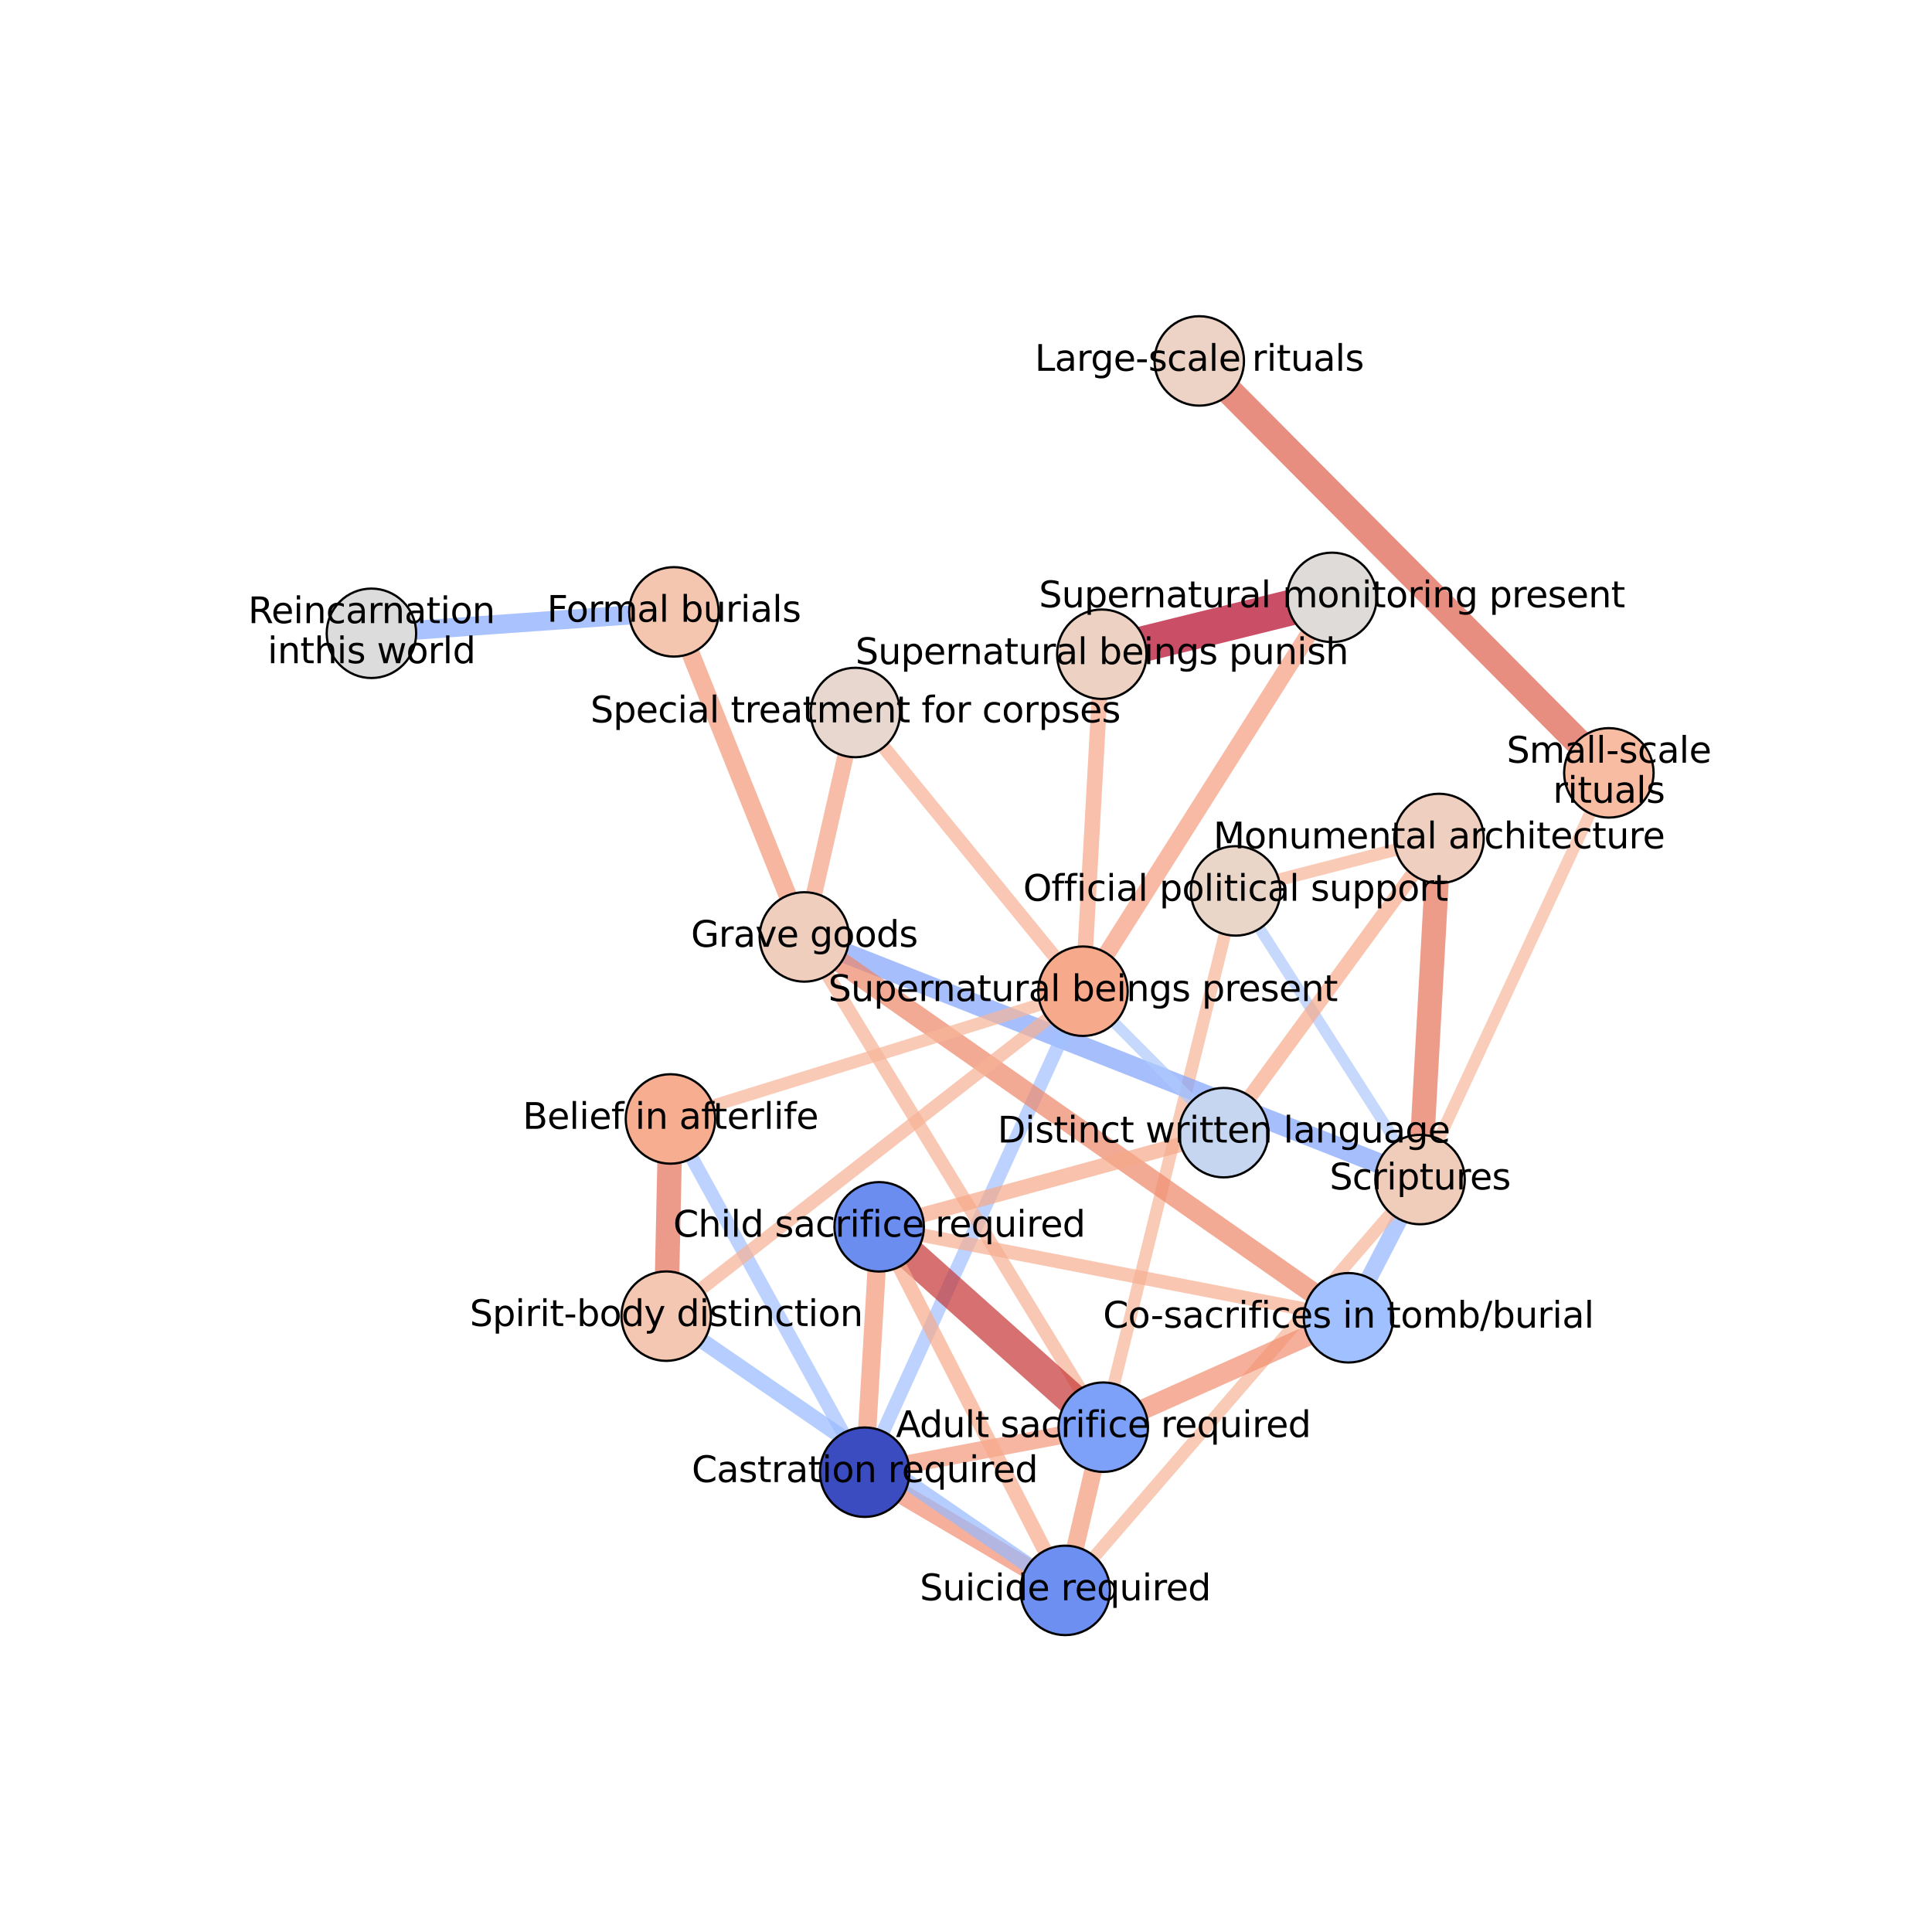 <?xml version="1.0" encoding="utf-8" standalone="no"?>
<!DOCTYPE svg PUBLIC "-//W3C//DTD SVG 1.1//EN"
  "http://www.w3.org/Graphics/SVG/1.1/DTD/svg11.dtd">
<svg xmlns:xlink="http://www.w3.org/1999/xlink" width="432pt" height="432pt" viewBox="0 0 432 432" xmlns="http://www.w3.org/2000/svg" version="1.1">
 <defs>
  <style type="text/css">*{stroke-linejoin: round; stroke-linecap: butt}</style>
 </defs>
 <g id="figure_1">
  <g id="patch_1">
   <path d="M 0 432 
L 432 432 
L 432 0 
L 0 0 
z
" style="fill: #ffffff"/>
  </g>
  <g id="axes_1">
   <g id="LineCollection_1">
    <path d="M 276.279 199.208 
L 317.529 263.752 
" clip-path="url(#p26f433096d)" style="fill: none; stroke: #aec9fc; stroke-opacity: 0.7; stroke-width: 2.488"/>
    <path d="M 276.279 199.208 
L 321.767 187.487 
" clip-path="url(#p26f433096d)" style="fill: none; stroke: #f7b599; stroke-opacity: 0.7; stroke-width: 2.801"/>
    <path d="M 276.279 199.208 
L 191.267 159.318 
" clip-path="url(#p26f433096d)" style="fill: none"/>
    <path d="M 276.279 199.208 
L 297.829 133.573 
" clip-path="url(#p26f433096d)" style="fill: none"/>
    <path d="M 276.279 199.208 
L 246.37 146.289 
" clip-path="url(#p26f433096d)" style="fill: none"/>
    <path d="M 276.279 199.208 
L 193.349 329.188 
" clip-path="url(#p26f433096d)" style="fill: none"/>
    <path d="M 276.279 199.208 
L 246.694 319.121 
" clip-path="url(#p26f433096d)" style="fill: none; stroke: #f7b599; stroke-opacity: 0.7; stroke-width: 2.778"/>
    <path d="M 276.279 199.208 
L 268.158 80.705 
" clip-path="url(#p26f433096d)" style="fill: none"/>
    <path d="M 317.529 263.752 
L 321.767 187.487 
" clip-path="url(#p26f433096d)" style="fill: none; stroke: #e67259; stroke-opacity: 0.7; stroke-width: 5.419"/>
    <path d="M 317.529 263.752 
L 301.527 294.657 
" clip-path="url(#p26f433096d)" style="fill: none; stroke: #92b4fe; stroke-opacity: 0.7; stroke-width: 3.773"/>
    <path d="M 317.529 263.752 
L 179.852 209.501 
" clip-path="url(#p26f433096d)" style="fill: none; stroke: #81a4fb; stroke-opacity: 0.7; stroke-width: 4.55"/>
    <path d="M 317.529 263.752 
L 297.829 133.573 
" clip-path="url(#p26f433096d)" style="fill: none"/>
    <path d="M 317.529 263.752 
L 246.694 319.121 
" clip-path="url(#p26f433096d)" style="fill: none"/>
    <path d="M 317.529 263.752 
L 196.582 274.32 
" clip-path="url(#p26f433096d)" style="fill: none"/>
    <path d="M 317.529 263.752 
L 238.188 355.615 
" clip-path="url(#p26f433096d)" style="fill: none; stroke: #f7b599; stroke-opacity: 0.7; stroke-width: 2.796"/>
    <path d="M 317.529 263.752 
L 359.747 172.812 
" clip-path="url(#p26f433096d)" style="fill: none; stroke: #f7b89c; stroke-opacity: 0.7; stroke-width: 2.652"/>
    <path d="M 321.767 187.487 
L 191.267 159.318 
" clip-path="url(#p26f433096d)" style="fill: none"/>
    <path d="M 321.767 187.487 
L 301.527 294.657 
" clip-path="url(#p26f433096d)" style="fill: none"/>
    <path d="M 321.767 187.487 
L 297.829 133.573 
" clip-path="url(#p26f433096d)" style="fill: none"/>
    <path d="M 321.767 187.487 
L 273.627 253.262 
" clip-path="url(#p26f433096d)" style="fill: none; stroke: #f7aa8c; stroke-opacity: 0.7; stroke-width: 3.257"/>
    <path d="M 191.267 159.318 
L 148.963 294.293 
" clip-path="url(#p26f433096d)" style="fill: none"/>
    <path d="M 191.267 159.318 
L 83.053 141.608 
" clip-path="url(#p26f433096d)" style="fill: none"/>
    <path d="M 191.267 159.318 
L 179.852 209.501 
" clip-path="url(#p26f433096d)" style="fill: none; stroke: #f6a283; stroke-opacity: 0.7; stroke-width: 3.634"/>
    <path d="M 191.267 159.318 
L 242.156 221.637 
" clip-path="url(#p26f433096d)" style="fill: none; stroke: #f7b093; stroke-opacity: 0.7; stroke-width: 3.037"/>
    <path d="M 191.267 159.318 
L 297.829 133.573 
" clip-path="url(#p26f433096d)" style="fill: none"/>
    <path d="M 191.267 159.318 
L 246.37 146.289 
" clip-path="url(#p26f433096d)" style="fill: none"/>
    <path d="M 297.829 133.573 
L 242.156 221.637 
" clip-path="url(#p26f433096d)" style="fill: none; stroke: #f59d7e; stroke-opacity: 0.7; stroke-width: 3.842"/>
    <path d="M 297.829 133.573 
L 246.37 146.289 
" clip-path="url(#p26f433096d)" style="fill: none; stroke: #b40426; stroke-opacity: 0.7; stroke-width: 7.986"/>
    <path d="M 297.829 133.573 
L 268.158 80.705 
" clip-path="url(#p26f433096d)" style="fill: none"/>
    <path d="M 246.37 146.289 
L 149.918 250.201 
" clip-path="url(#p26f433096d)" style="fill: none"/>
    <path d="M 246.37 146.289 
L 242.156 221.637 
" clip-path="url(#p26f433096d)" style="fill: none; stroke: #f7a688; stroke-opacity: 0.7; stroke-width: 3.476"/>
    <path d="M 246.37 146.289 
L 359.747 172.812 
" clip-path="url(#p26f433096d)" style="fill: none"/>
    <path d="M 246.37 146.289 
L 268.158 80.705 
" clip-path="url(#p26f433096d)" style="fill: none"/>
    <path d="M 246.37 146.289 
L 273.627 253.262 
" clip-path="url(#p26f433096d)" style="fill: none"/>
    <path d="M 193.349 329.188 
L 148.963 294.293 
" clip-path="url(#p26f433096d)" style="fill: none"/>
    <path d="M 193.349 329.188 
L 149.918 250.201 
" clip-path="url(#p26f433096d)" style="fill: none; stroke: #a1c0ff; stroke-opacity: 0.7; stroke-width: 3.077"/>
    <path d="M 193.349 329.188 
L 301.527 294.657 
" clip-path="url(#p26f433096d)" style="fill: none"/>
    <path d="M 193.349 329.188 
L 242.156 221.637 
" clip-path="url(#p26f433096d)" style="fill: none; stroke: #a1c0ff; stroke-opacity: 0.7; stroke-width: 3.07"/>
    <path d="M 193.349 329.188 
L 246.694 319.121 
" clip-path="url(#p26f433096d)" style="fill: none; stroke: #f4987a; stroke-opacity: 0.7; stroke-width: 4.012"/>
    <path d="M 193.349 329.188 
L 196.582 274.32 
" clip-path="url(#p26f433096d)" style="fill: none; stroke: #f39778; stroke-opacity: 0.7; stroke-width: 4.085"/>
    <path d="M 193.349 329.188 
L 238.188 355.615 
" clip-path="url(#p26f433096d)" style="fill: none; stroke: #f18d6f; stroke-opacity: 0.7; stroke-width: 4.449"/>
    <path d="M 193.349 329.188 
L 273.627 253.262 
" clip-path="url(#p26f433096d)" style="fill: none"/>
    <path d="M 246.694 319.121 
L 149.918 250.201 
" clip-path="url(#p26f433096d)" style="fill: none"/>
    <path d="M 246.694 319.121 
L 301.527 294.657 
" clip-path="url(#p26f433096d)" style="fill: none; stroke: #f18d6f; stroke-opacity: 0.7; stroke-width: 4.479"/>
    <path d="M 246.694 319.121 
L 179.852 209.501 
" clip-path="url(#p26f433096d)" style="fill: none; stroke: #f7b194; stroke-opacity: 0.7; stroke-width: 2.983"/>
    <path d="M 246.694 319.121 
L 242.156 221.637 
" clip-path="url(#p26f433096d)" style="fill: none"/>
    <path d="M 246.694 319.121 
L 196.582 274.32 
" clip-path="url(#p26f433096d)" style="fill: none; stroke: #c73635; stroke-opacity: 0.7; stroke-width: 7.161"/>
    <path d="M 246.694 319.121 
L 238.188 355.615 
" clip-path="url(#p26f433096d)" style="fill: none; stroke: #f49a7b; stroke-opacity: 0.7; stroke-width: 3.941"/>
    <path d="M 268.158 80.705 
L 150.69 136.813 
" clip-path="url(#p26f433096d)" style="fill: none"/>
    <path d="M 268.158 80.705 
L 359.747 172.812 
" clip-path="url(#p26f433096d)" style="fill: none; stroke: #dd5f4b; stroke-opacity: 0.7; stroke-width: 6.03"/>
    <path d="M 301.527 294.657 
L 179.852 209.501 
" clip-path="url(#p26f433096d)" style="fill: none; stroke: #ee8669; stroke-opacity: 0.7; stroke-width: 4.689"/>
    <path d="M 301.527 294.657 
L 242.156 221.637 
" clip-path="url(#p26f433096d)" style="fill: none"/>
    <path d="M 301.527 294.657 
L 196.582 274.32 
" clip-path="url(#p26f433096d)" style="fill: none; stroke: #f7af91; stroke-opacity: 0.7; stroke-width: 3.058"/>
    <path d="M 301.527 294.657 
L 238.188 355.615 
" clip-path="url(#p26f433096d)" style="fill: none"/>
    <path d="M 301.527 294.657 
L 359.747 172.812 
" clip-path="url(#p26f433096d)" style="fill: none"/>
    <path d="M 179.852 209.501 
L 148.963 294.293 
" clip-path="url(#p26f433096d)" style="fill: none"/>
    <path d="M 179.852 209.501 
L 83.053 141.608 
" clip-path="url(#p26f433096d)" style="fill: none"/>
    <path d="M 179.852 209.501 
L 150.69 136.813 
" clip-path="url(#p26f433096d)" style="fill: none; stroke: #f39778; stroke-opacity: 0.7; stroke-width: 4.061"/>
    <path d="M 179.852 209.501 
L 242.156 221.637 
" clip-path="url(#p26f433096d)" style="fill: none"/>
    <path d="M 196.582 274.32 
L 148.963 294.293 
" clip-path="url(#p26f433096d)" style="fill: none"/>
    <path d="M 196.582 274.32 
L 149.918 250.201 
" clip-path="url(#p26f433096d)" style="fill: none"/>
    <path d="M 196.582 274.32 
L 150.69 136.813 
" clip-path="url(#p26f433096d)" style="fill: none"/>
    <path d="M 196.582 274.32 
L 242.156 221.637 
" clip-path="url(#p26f433096d)" style="fill: none"/>
    <path d="M 196.582 274.32 
L 238.188 355.615 
" clip-path="url(#p26f433096d)" style="fill: none; stroke: #f7aa8c; stroke-opacity: 0.7; stroke-width: 3.296"/>
    <path d="M 196.582 274.32 
L 273.627 253.262 
" clip-path="url(#p26f433096d)" style="fill: none; stroke: #f7a889; stroke-opacity: 0.7; stroke-width: 3.379"/>
    <path d="M 238.188 355.615 
L 148.963 294.293 
" clip-path="url(#p26f433096d)" style="fill: none; stroke: #98b9ff; stroke-opacity: 0.7; stroke-width: 3.482"/>
    <path d="M 238.188 355.615 
L 149.918 250.201 
" clip-path="url(#p26f433096d)" style="fill: none"/>
    <path d="M 238.188 355.615 
L 242.156 221.637 
" clip-path="url(#p26f433096d)" style="fill: none"/>
    <path d="M 359.747 172.812 
L 273.627 253.262 
" clip-path="url(#p26f433096d)" style="fill: none"/>
    <path d="M 273.627 253.262 
L 148.963 294.293 
" clip-path="url(#p26f433096d)" style="fill: none"/>
    <path d="M 273.627 253.262 
L 242.156 221.637 
" clip-path="url(#p26f433096d)" style="fill: none; stroke: #aec9fc; stroke-opacity: 0.7; stroke-width: 2.454"/>
    <path d="M 148.963 294.293 
L 149.918 250.201 
" clip-path="url(#p26f433096d)" style="fill: none; stroke: #e57058; stroke-opacity: 0.7; stroke-width: 5.46"/>
    <path d="M 148.963 294.293 
L 242.156 221.637 
" clip-path="url(#p26f433096d)" style="fill: none; stroke: #f7b194; stroke-opacity: 0.7; stroke-width: 2.94"/>
    <path d="M 149.918 250.201 
L 150.69 136.813 
" clip-path="url(#p26f433096d)" style="fill: none"/>
    <path d="M 149.918 250.201 
L 242.156 221.637 
" clip-path="url(#p26f433096d)" style="fill: none; stroke: #f7b599; stroke-opacity: 0.7; stroke-width: 2.788"/>
    <path d="M 150.69 136.813 
L 83.053 141.608 
" clip-path="url(#p26f433096d)" style="fill: none; stroke: #86a9fc; stroke-opacity: 0.7; stroke-width: 4.257"/>
   </g>
   <g id="PathCollection_1">
    <defs>
     <path id="C0_0_23bbb9d9e5" d="M 0 10 
C 2.652 10 5.196 8.946 7.071 7.071 
C 8.946 5.196 10 2.652 10 -0 
C 10 -2.652 8.946 -5.196 7.071 -7.071 
C 5.196 -8.946 2.652 -10 0 -10 
C -2.652 -10 -5.196 -8.946 -7.071 -7.071 
C -8.946 -5.196 -10 -2.652 -10 0 
C -10 2.652 -8.946 5.196 -7.071 7.071 
C -5.196 8.946 -2.652 10 0 10 
z
"/>
    </defs>
    <g clip-path="url(#p26f433096d)">
     <use xlink:href="#C0_0_23bbb9d9e5" x="276.279" y="199.208" style="fill: #ead5c9; stroke: #000000; stroke-width: 0.5"/>
    </g>
    <g clip-path="url(#p26f433096d)">
     <use xlink:href="#C0_0_23bbb9d9e5" x="317.529" y="263.752" style="fill: #f0cdbb; stroke: #000000; stroke-width: 0.5"/>
    </g>
    <g clip-path="url(#p26f433096d)">
     <use xlink:href="#C0_0_23bbb9d9e5" x="321.767" y="187.487" style="fill: #efcfbf; stroke: #000000; stroke-width: 0.5"/>
    </g>
    <g clip-path="url(#p26f433096d)">
     <use xlink:href="#C0_0_23bbb9d9e5" x="191.267" y="159.318" style="fill: #e7d7ce; stroke: #000000; stroke-width: 0.5"/>
    </g>
    <g clip-path="url(#p26f433096d)">
     <use xlink:href="#C0_0_23bbb9d9e5" x="297.829" y="133.573" style="fill: #dfdbd9; stroke: #000000; stroke-width: 0.5"/>
    </g>
    <g clip-path="url(#p26f433096d)">
     <use xlink:href="#C0_0_23bbb9d9e5" x="246.37" y="146.289" style="fill: #edd1c2; stroke: #000000; stroke-width: 0.5"/>
    </g>
    <g clip-path="url(#p26f433096d)">
     <use xlink:href="#C0_0_23bbb9d9e5" x="193.349" y="329.188" style="fill: #3b4cc0; stroke: #000000; stroke-width: 0.5"/>
    </g>
    <g clip-path="url(#p26f433096d)">
     <use xlink:href="#C0_0_23bbb9d9e5" x="246.694" y="319.121" style="fill: #7da0f9; stroke: #000000; stroke-width: 0.5"/>
    </g>
    <g clip-path="url(#p26f433096d)">
     <use xlink:href="#C0_0_23bbb9d9e5" x="268.158" y="80.705" style="fill: #ecd3c5; stroke: #000000; stroke-width: 0.5"/>
    </g>
    <g clip-path="url(#p26f433096d)">
     <use xlink:href="#C0_0_23bbb9d9e5" x="301.527" y="294.657" style="fill: #a1c0ff; stroke: #000000; stroke-width: 0.5"/>
    </g>
    <g clip-path="url(#p26f433096d)">
     <use xlink:href="#C0_0_23bbb9d9e5" x="179.852" y="209.501" style="fill: #efcebd; stroke: #000000; stroke-width: 0.5"/>
    </g>
    <g clip-path="url(#p26f433096d)">
     <use xlink:href="#C0_0_23bbb9d9e5" x="196.582" y="274.32" style="fill: #6b8df0; stroke: #000000; stroke-width: 0.5"/>
    </g>
    <g clip-path="url(#p26f433096d)">
     <use xlink:href="#C0_0_23bbb9d9e5" x="238.188" y="355.615" style="fill: #6c8ff1; stroke: #000000; stroke-width: 0.5"/>
    </g>
    <g clip-path="url(#p26f433096d)">
     <use xlink:href="#C0_0_23bbb9d9e5" x="359.747" y="172.812" style="fill: #f7bca1; stroke: #000000; stroke-width: 0.5"/>
    </g>
    <g clip-path="url(#p26f433096d)">
     <use xlink:href="#C0_0_23bbb9d9e5" x="273.627" y="253.262" style="fill: #c6d6f1; stroke: #000000; stroke-width: 0.5"/>
    </g>
    <g clip-path="url(#p26f433096d)">
     <use xlink:href="#C0_0_23bbb9d9e5" x="148.963" y="294.293" style="fill: #f3c7b1; stroke: #000000; stroke-width: 0.5"/>
    </g>
    <g clip-path="url(#p26f433096d)">
     <use xlink:href="#C0_0_23bbb9d9e5" x="149.918" y="250.201" style="fill: #f7ad90; stroke: #000000; stroke-width: 0.5"/>
    </g>
    <g clip-path="url(#p26f433096d)">
     <use xlink:href="#C0_0_23bbb9d9e5" x="242.156" y="221.637" style="fill: #f7a98b; stroke: #000000; stroke-width: 0.5"/>
    </g>
    <g clip-path="url(#p26f433096d)">
     <use xlink:href="#C0_0_23bbb9d9e5" x="150.69" y="136.813" style="fill: #f4c6af; stroke: #000000; stroke-width: 0.5"/>
    </g>
    <g clip-path="url(#p26f433096d)">
     <use xlink:href="#C0_0_23bbb9d9e5" x="83.053" y="141.608" style="fill: #dddcdc; stroke: #000000; stroke-width: 0.5"/>
    </g>
   </g>
   <g id="text_1">
    <g clip-path="url(#p26f433096d)">
     <!-- Official political support -->
     <g transform="translate(228.779 201.416) scale(0.08 -0.08)">
      <defs>
       <path id="DejaVuSans-4f" d="M 2522 4238 
Q 1834 4238 1429 3725 
Q 1025 3213 1025 2328 
Q 1025 1447 1429 934 
Q 1834 422 2522 422 
Q 3209 422 3611 934 
Q 4013 1447 4013 2328 
Q 4013 3213 3611 3725 
Q 3209 4238 2522 4238 
z
M 2522 4750 
Q 3503 4750 4090 4092 
Q 4678 3434 4678 2328 
Q 4678 1225 4090 567 
Q 3503 -91 2522 -91 
Q 1538 -91 948 565 
Q 359 1222 359 2328 
Q 359 3434 948 4092 
Q 1538 4750 2522 4750 
z
" transform="scale(0.016)"/>
       <path id="DejaVuSans-66" d="M 2375 4863 
L 2375 4384 
L 1825 4384 
Q 1516 4384 1395 4259 
Q 1275 4134 1275 3809 
L 1275 3500 
L 2222 3500 
L 2222 3053 
L 1275 3053 
L 1275 0 
L 697 0 
L 697 3053 
L 147 3053 
L 147 3500 
L 697 3500 
L 697 3744 
Q 697 4328 969 4595 
Q 1241 4863 1831 4863 
L 2375 4863 
z
" transform="scale(0.016)"/>
       <path id="DejaVuSans-69" d="M 603 3500 
L 1178 3500 
L 1178 0 
L 603 0 
L 603 3500 
z
M 603 4863 
L 1178 4863 
L 1178 4134 
L 603 4134 
L 603 4863 
z
" transform="scale(0.016)"/>
       <path id="DejaVuSans-63" d="M 3122 3366 
L 3122 2828 
Q 2878 2963 2633 3030 
Q 2388 3097 2138 3097 
Q 1578 3097 1268 2742 
Q 959 2388 959 1747 
Q 959 1106 1268 751 
Q 1578 397 2138 397 
Q 2388 397 2633 464 
Q 2878 531 3122 666 
L 3122 134 
Q 2881 22 2623 -34 
Q 2366 -91 2075 -91 
Q 1284 -91 818 406 
Q 353 903 353 1747 
Q 353 2603 823 3093 
Q 1294 3584 2113 3584 
Q 2378 3584 2631 3529 
Q 2884 3475 3122 3366 
z
" transform="scale(0.016)"/>
       <path id="DejaVuSans-61" d="M 2194 1759 
Q 1497 1759 1228 1600 
Q 959 1441 959 1056 
Q 959 750 1161 570 
Q 1363 391 1709 391 
Q 2188 391 2477 730 
Q 2766 1069 2766 1631 
L 2766 1759 
L 2194 1759 
z
M 3341 1997 
L 3341 0 
L 2766 0 
L 2766 531 
Q 2569 213 2275 61 
Q 1981 -91 1556 -91 
Q 1019 -91 701 211 
Q 384 513 384 1019 
Q 384 1609 779 1909 
Q 1175 2209 1959 2209 
L 2766 2209 
L 2766 2266 
Q 2766 2663 2505 2880 
Q 2244 3097 1772 3097 
Q 1472 3097 1187 3025 
Q 903 2953 641 2809 
L 641 3341 
Q 956 3463 1253 3523 
Q 1550 3584 1831 3584 
Q 2591 3584 2966 3190 
Q 3341 2797 3341 1997 
z
" transform="scale(0.016)"/>
       <path id="DejaVuSans-6c" d="M 603 4863 
L 1178 4863 
L 1178 0 
L 603 0 
L 603 4863 
z
" transform="scale(0.016)"/>
       <path id="DejaVuSans-20" transform="scale(0.016)"/>
       <path id="DejaVuSans-70" d="M 1159 525 
L 1159 -1331 
L 581 -1331 
L 581 3500 
L 1159 3500 
L 1159 2969 
Q 1341 3281 1617 3432 
Q 1894 3584 2278 3584 
Q 2916 3584 3314 3078 
Q 3713 2572 3713 1747 
Q 3713 922 3314 415 
Q 2916 -91 2278 -91 
Q 1894 -91 1617 61 
Q 1341 213 1159 525 
z
M 3116 1747 
Q 3116 2381 2855 2742 
Q 2594 3103 2138 3103 
Q 1681 3103 1420 2742 
Q 1159 2381 1159 1747 
Q 1159 1113 1420 752 
Q 1681 391 2138 391 
Q 2594 391 2855 752 
Q 3116 1113 3116 1747 
z
" transform="scale(0.016)"/>
       <path id="DejaVuSans-6f" d="M 1959 3097 
Q 1497 3097 1228 2736 
Q 959 2375 959 1747 
Q 959 1119 1226 758 
Q 1494 397 1959 397 
Q 2419 397 2687 759 
Q 2956 1122 2956 1747 
Q 2956 2369 2687 2733 
Q 2419 3097 1959 3097 
z
M 1959 3584 
Q 2709 3584 3137 3096 
Q 3566 2609 3566 1747 
Q 3566 888 3137 398 
Q 2709 -91 1959 -91 
Q 1206 -91 779 398 
Q 353 888 353 1747 
Q 353 2609 779 3096 
Q 1206 3584 1959 3584 
z
" transform="scale(0.016)"/>
       <path id="DejaVuSans-74" d="M 1172 4494 
L 1172 3500 
L 2356 3500 
L 2356 3053 
L 1172 3053 
L 1172 1153 
Q 1172 725 1289 603 
Q 1406 481 1766 481 
L 2356 481 
L 2356 0 
L 1766 0 
Q 1100 0 847 248 
Q 594 497 594 1153 
L 594 3053 
L 172 3053 
L 172 3500 
L 594 3500 
L 594 4494 
L 1172 4494 
z
" transform="scale(0.016)"/>
       <path id="DejaVuSans-73" d="M 2834 3397 
L 2834 2853 
Q 2591 2978 2328 3040 
Q 2066 3103 1784 3103 
Q 1356 3103 1142 2972 
Q 928 2841 928 2578 
Q 928 2378 1081 2264 
Q 1234 2150 1697 2047 
L 1894 2003 
Q 2506 1872 2764 1633 
Q 3022 1394 3022 966 
Q 3022 478 2636 193 
Q 2250 -91 1575 -91 
Q 1294 -91 989 -36 
Q 684 19 347 128 
L 347 722 
Q 666 556 975 473 
Q 1284 391 1588 391 
Q 1994 391 2212 530 
Q 2431 669 2431 922 
Q 2431 1156 2273 1281 
Q 2116 1406 1581 1522 
L 1381 1569 
Q 847 1681 609 1914 
Q 372 2147 372 2553 
Q 372 3047 722 3315 
Q 1072 3584 1716 3584 
Q 2034 3584 2315 3537 
Q 2597 3491 2834 3397 
z
" transform="scale(0.016)"/>
       <path id="DejaVuSans-75" d="M 544 1381 
L 544 3500 
L 1119 3500 
L 1119 1403 
Q 1119 906 1312 657 
Q 1506 409 1894 409 
Q 2359 409 2629 706 
Q 2900 1003 2900 1516 
L 2900 3500 
L 3475 3500 
L 3475 0 
L 2900 0 
L 2900 538 
Q 2691 219 2414 64 
Q 2138 -91 1772 -91 
Q 1169 -91 856 284 
Q 544 659 544 1381 
z
M 1991 3584 
L 1991 3584 
z
" transform="scale(0.016)"/>
       <path id="DejaVuSans-72" d="M 2631 2963 
Q 2534 3019 2420 3045 
Q 2306 3072 2169 3072 
Q 1681 3072 1420 2755 
Q 1159 2438 1159 1844 
L 1159 0 
L 581 0 
L 581 3500 
L 1159 3500 
L 1159 2956 
Q 1341 3275 1631 3429 
Q 1922 3584 2338 3584 
Q 2397 3584 2469 3576 
Q 2541 3569 2628 3553 
L 2631 2963 
z
" transform="scale(0.016)"/>
      </defs>
      <use xlink:href="#DejaVuSans-4f"/>
      <use xlink:href="#DejaVuSans-66" x="78.711"/>
      <use xlink:href="#DejaVuSans-66" x="113.916"/>
      <use xlink:href="#DejaVuSans-69" x="149.121"/>
      <use xlink:href="#DejaVuSans-63" x="176.904"/>
      <use xlink:href="#DejaVuSans-69" x="231.885"/>
      <use xlink:href="#DejaVuSans-61" x="259.668"/>
      <use xlink:href="#DejaVuSans-6c" x="320.947"/>
      <use xlink:href="#DejaVuSans-20" x="348.73"/>
      <use xlink:href="#DejaVuSans-70" x="380.518"/>
      <use xlink:href="#DejaVuSans-6f" x="443.994"/>
      <use xlink:href="#DejaVuSans-6c" x="505.176"/>
      <use xlink:href="#DejaVuSans-69" x="532.959"/>
      <use xlink:href="#DejaVuSans-74" x="560.742"/>
      <use xlink:href="#DejaVuSans-69" x="599.951"/>
      <use xlink:href="#DejaVuSans-63" x="627.734"/>
      <use xlink:href="#DejaVuSans-61" x="682.715"/>
      <use xlink:href="#DejaVuSans-6c" x="743.994"/>
      <use xlink:href="#DejaVuSans-20" x="771.777"/>
      <use xlink:href="#DejaVuSans-73" x="803.564"/>
      <use xlink:href="#DejaVuSans-75" x="855.664"/>
      <use xlink:href="#DejaVuSans-70" x="919.043"/>
      <use xlink:href="#DejaVuSans-70" x="982.52"/>
      <use xlink:href="#DejaVuSans-6f" x="1045.996"/>
      <use xlink:href="#DejaVuSans-72" x="1107.178"/>
      <use xlink:href="#DejaVuSans-74" x="1148.291"/>
     </g>
    </g>
   </g>
   <g id="text_2">
    <g clip-path="url(#p26f433096d)">
     <!-- Scriptures -->
     <g transform="translate(297.293 265.96) scale(0.08 -0.08)">
      <defs>
       <path id="DejaVuSans-53" d="M 3425 4513 
L 3425 3897 
Q 3066 4069 2747 4153 
Q 2428 4238 2131 4238 
Q 1616 4238 1336 4038 
Q 1056 3838 1056 3469 
Q 1056 3159 1242 3001 
Q 1428 2844 1947 2747 
L 2328 2669 
Q 3034 2534 3370 2195 
Q 3706 1856 3706 1288 
Q 3706 609 3251 259 
Q 2797 -91 1919 -91 
Q 1588 -91 1214 -16 
Q 841 59 441 206 
L 441 856 
Q 825 641 1194 531 
Q 1563 422 1919 422 
Q 2459 422 2753 634 
Q 3047 847 3047 1241 
Q 3047 1584 2836 1778 
Q 2625 1972 2144 2069 
L 1759 2144 
Q 1053 2284 737 2584 
Q 422 2884 422 3419 
Q 422 4038 858 4394 
Q 1294 4750 2059 4750 
Q 2388 4750 2728 4690 
Q 3069 4631 3425 4513 
z
" transform="scale(0.016)"/>
       <path id="DejaVuSans-65" d="M 3597 1894 
L 3597 1613 
L 953 1613 
Q 991 1019 1311 708 
Q 1631 397 2203 397 
Q 2534 397 2845 478 
Q 3156 559 3463 722 
L 3463 178 
Q 3153 47 2828 -22 
Q 2503 -91 2169 -91 
Q 1331 -91 842 396 
Q 353 884 353 1716 
Q 353 2575 817 3079 
Q 1281 3584 2069 3584 
Q 2775 3584 3186 3129 
Q 3597 2675 3597 1894 
z
M 3022 2063 
Q 3016 2534 2758 2815 
Q 2500 3097 2075 3097 
Q 1594 3097 1305 2825 
Q 1016 2553 972 2059 
L 3022 2063 
z
" transform="scale(0.016)"/>
      </defs>
      <use xlink:href="#DejaVuSans-53"/>
      <use xlink:href="#DejaVuSans-63" x="63.477"/>
      <use xlink:href="#DejaVuSans-72" x="118.457"/>
      <use xlink:href="#DejaVuSans-69" x="159.57"/>
      <use xlink:href="#DejaVuSans-70" x="187.354"/>
      <use xlink:href="#DejaVuSans-74" x="250.83"/>
      <use xlink:href="#DejaVuSans-75" x="290.039"/>
      <use xlink:href="#DejaVuSans-72" x="353.418"/>
      <use xlink:href="#DejaVuSans-65" x="392.281"/>
      <use xlink:href="#DejaVuSans-73" x="453.805"/>
     </g>
    </g>
   </g>
   <g id="text_3">
    <g clip-path="url(#p26f433096d)">
     <!-- Monumental architecture -->
     <g transform="translate(271.305 189.694) scale(0.08 -0.08)">
      <defs>
       <path id="DejaVuSans-4d" d="M 628 4666 
L 1569 4666 
L 2759 1491 
L 3956 4666 
L 4897 4666 
L 4897 0 
L 4281 0 
L 4281 4097 
L 3078 897 
L 2444 897 
L 1241 4097 
L 1241 0 
L 628 0 
L 628 4666 
z
" transform="scale(0.016)"/>
       <path id="DejaVuSans-6e" d="M 3513 2113 
L 3513 0 
L 2938 0 
L 2938 2094 
Q 2938 2591 2744 2837 
Q 2550 3084 2163 3084 
Q 1697 3084 1428 2787 
Q 1159 2491 1159 1978 
L 1159 0 
L 581 0 
L 581 3500 
L 1159 3500 
L 1159 2956 
Q 1366 3272 1645 3428 
Q 1925 3584 2291 3584 
Q 2894 3584 3203 3211 
Q 3513 2838 3513 2113 
z
" transform="scale(0.016)"/>
       <path id="DejaVuSans-6d" d="M 3328 2828 
Q 3544 3216 3844 3400 
Q 4144 3584 4550 3584 
Q 5097 3584 5394 3201 
Q 5691 2819 5691 2113 
L 5691 0 
L 5113 0 
L 5113 2094 
Q 5113 2597 4934 2840 
Q 4756 3084 4391 3084 
Q 3944 3084 3684 2787 
Q 3425 2491 3425 1978 
L 3425 0 
L 2847 0 
L 2847 2094 
Q 2847 2600 2669 2842 
Q 2491 3084 2119 3084 
Q 1678 3084 1418 2786 
Q 1159 2488 1159 1978 
L 1159 0 
L 581 0 
L 581 3500 
L 1159 3500 
L 1159 2956 
Q 1356 3278 1631 3431 
Q 1906 3584 2284 3584 
Q 2666 3584 2933 3390 
Q 3200 3197 3328 2828 
z
" transform="scale(0.016)"/>
       <path id="DejaVuSans-68" d="M 3513 2113 
L 3513 0 
L 2938 0 
L 2938 2094 
Q 2938 2591 2744 2837 
Q 2550 3084 2163 3084 
Q 1697 3084 1428 2787 
Q 1159 2491 1159 1978 
L 1159 0 
L 581 0 
L 581 4863 
L 1159 4863 
L 1159 2956 
Q 1366 3272 1645 3428 
Q 1925 3584 2291 3584 
Q 2894 3584 3203 3211 
Q 3513 2838 3513 2113 
z
" transform="scale(0.016)"/>
      </defs>
      <use xlink:href="#DejaVuSans-4d"/>
      <use xlink:href="#DejaVuSans-6f" x="86.279"/>
      <use xlink:href="#DejaVuSans-6e" x="147.461"/>
      <use xlink:href="#DejaVuSans-75" x="210.84"/>
      <use xlink:href="#DejaVuSans-6d" x="274.219"/>
      <use xlink:href="#DejaVuSans-65" x="371.631"/>
      <use xlink:href="#DejaVuSans-6e" x="433.154"/>
      <use xlink:href="#DejaVuSans-74" x="496.533"/>
      <use xlink:href="#DejaVuSans-61" x="535.742"/>
      <use xlink:href="#DejaVuSans-6c" x="597.021"/>
      <use xlink:href="#DejaVuSans-20" x="624.805"/>
      <use xlink:href="#DejaVuSans-61" x="656.592"/>
      <use xlink:href="#DejaVuSans-72" x="717.871"/>
      <use xlink:href="#DejaVuSans-63" x="756.734"/>
      <use xlink:href="#DejaVuSans-68" x="811.715"/>
      <use xlink:href="#DejaVuSans-69" x="875.094"/>
      <use xlink:href="#DejaVuSans-74" x="902.877"/>
      <use xlink:href="#DejaVuSans-65" x="942.086"/>
      <use xlink:href="#DejaVuSans-63" x="1003.609"/>
      <use xlink:href="#DejaVuSans-74" x="1058.59"/>
      <use xlink:href="#DejaVuSans-75" x="1097.799"/>
      <use xlink:href="#DejaVuSans-72" x="1161.178"/>
      <use xlink:href="#DejaVuSans-65" x="1200.041"/>
     </g>
    </g>
   </g>
   <g id="text_4">
    <g clip-path="url(#p26f433096d)">
     <!-- Special treatment for corpses -->
     <g transform="translate(132.017 161.526) scale(0.08 -0.08)">
      <use xlink:href="#DejaVuSans-53"/>
      <use xlink:href="#DejaVuSans-70" x="63.477"/>
      <use xlink:href="#DejaVuSans-65" x="126.953"/>
      <use xlink:href="#DejaVuSans-63" x="188.477"/>
      <use xlink:href="#DejaVuSans-69" x="243.457"/>
      <use xlink:href="#DejaVuSans-61" x="271.24"/>
      <use xlink:href="#DejaVuSans-6c" x="332.52"/>
      <use xlink:href="#DejaVuSans-20" x="360.303"/>
      <use xlink:href="#DejaVuSans-74" x="392.09"/>
      <use xlink:href="#DejaVuSans-72" x="431.299"/>
      <use xlink:href="#DejaVuSans-65" x="470.162"/>
      <use xlink:href="#DejaVuSans-61" x="531.686"/>
      <use xlink:href="#DejaVuSans-74" x="592.965"/>
      <use xlink:href="#DejaVuSans-6d" x="632.174"/>
      <use xlink:href="#DejaVuSans-65" x="729.586"/>
      <use xlink:href="#DejaVuSans-6e" x="791.109"/>
      <use xlink:href="#DejaVuSans-74" x="854.488"/>
      <use xlink:href="#DejaVuSans-20" x="893.697"/>
      <use xlink:href="#DejaVuSans-66" x="925.484"/>
      <use xlink:href="#DejaVuSans-6f" x="960.689"/>
      <use xlink:href="#DejaVuSans-72" x="1021.871"/>
      <use xlink:href="#DejaVuSans-20" x="1062.984"/>
      <use xlink:href="#DejaVuSans-63" x="1094.771"/>
      <use xlink:href="#DejaVuSans-6f" x="1149.752"/>
      <use xlink:href="#DejaVuSans-72" x="1210.934"/>
      <use xlink:href="#DejaVuSans-70" x="1252.047"/>
      <use xlink:href="#DejaVuSans-73" x="1315.523"/>
      <use xlink:href="#DejaVuSans-65" x="1367.623"/>
      <use xlink:href="#DejaVuSans-73" x="1429.146"/>
     </g>
    </g>
   </g>
   <g id="text_5">
    <g clip-path="url(#p26f433096d)">
     <!-- Supernatural monitoring present -->
     <g transform="translate(232.302 135.781) scale(0.08 -0.08)">
      <defs>
       <path id="DejaVuSans-67" d="M 2906 1791 
Q 2906 2416 2648 2759 
Q 2391 3103 1925 3103 
Q 1463 3103 1205 2759 
Q 947 2416 947 1791 
Q 947 1169 1205 825 
Q 1463 481 1925 481 
Q 2391 481 2648 825 
Q 2906 1169 2906 1791 
z
M 3481 434 
Q 3481 -459 3084 -895 
Q 2688 -1331 1869 -1331 
Q 1566 -1331 1297 -1286 
Q 1028 -1241 775 -1147 
L 775 -588 
Q 1028 -725 1275 -790 
Q 1522 -856 1778 -856 
Q 2344 -856 2625 -561 
Q 2906 -266 2906 331 
L 2906 616 
Q 2728 306 2450 153 
Q 2172 0 1784 0 
Q 1141 0 747 490 
Q 353 981 353 1791 
Q 353 2603 747 3093 
Q 1141 3584 1784 3584 
Q 2172 3584 2450 3431 
Q 2728 3278 2906 2969 
L 2906 3500 
L 3481 3500 
L 3481 434 
z
" transform="scale(0.016)"/>
      </defs>
      <use xlink:href="#DejaVuSans-53"/>
      <use xlink:href="#DejaVuSans-75" x="63.477"/>
      <use xlink:href="#DejaVuSans-70" x="126.855"/>
      <use xlink:href="#DejaVuSans-65" x="190.332"/>
      <use xlink:href="#DejaVuSans-72" x="251.855"/>
      <use xlink:href="#DejaVuSans-6e" x="291.219"/>
      <use xlink:href="#DejaVuSans-61" x="354.598"/>
      <use xlink:href="#DejaVuSans-74" x="415.877"/>
      <use xlink:href="#DejaVuSans-75" x="455.086"/>
      <use xlink:href="#DejaVuSans-72" x="518.465"/>
      <use xlink:href="#DejaVuSans-61" x="559.578"/>
      <use xlink:href="#DejaVuSans-6c" x="620.857"/>
      <use xlink:href="#DejaVuSans-20" x="648.641"/>
      <use xlink:href="#DejaVuSans-6d" x="680.428"/>
      <use xlink:href="#DejaVuSans-6f" x="777.84"/>
      <use xlink:href="#DejaVuSans-6e" x="839.021"/>
      <use xlink:href="#DejaVuSans-69" x="902.4"/>
      <use xlink:href="#DejaVuSans-74" x="930.184"/>
      <use xlink:href="#DejaVuSans-6f" x="969.393"/>
      <use xlink:href="#DejaVuSans-72" x="1030.574"/>
      <use xlink:href="#DejaVuSans-69" x="1071.688"/>
      <use xlink:href="#DejaVuSans-6e" x="1099.471"/>
      <use xlink:href="#DejaVuSans-67" x="1162.85"/>
      <use xlink:href="#DejaVuSans-20" x="1226.326"/>
      <use xlink:href="#DejaVuSans-70" x="1258.113"/>
      <use xlink:href="#DejaVuSans-72" x="1321.59"/>
      <use xlink:href="#DejaVuSans-65" x="1360.453"/>
      <use xlink:href="#DejaVuSans-73" x="1421.977"/>
      <use xlink:href="#DejaVuSans-65" x="1474.076"/>
      <use xlink:href="#DejaVuSans-6e" x="1535.6"/>
      <use xlink:href="#DejaVuSans-74" x="1598.979"/>
     </g>
    </g>
   </g>
   <g id="text_6">
    <g clip-path="url(#p26f433096d)">
     <!-- Supernatural beings punish -->
     <g transform="translate(191.272 148.497) scale(0.08 -0.08)">
      <defs>
       <path id="DejaVuSans-62" d="M 3116 1747 
Q 3116 2381 2855 2742 
Q 2594 3103 2138 3103 
Q 1681 3103 1420 2742 
Q 1159 2381 1159 1747 
Q 1159 1113 1420 752 
Q 1681 391 2138 391 
Q 2594 391 2855 752 
Q 3116 1113 3116 1747 
z
M 1159 2969 
Q 1341 3281 1617 3432 
Q 1894 3584 2278 3584 
Q 2916 3584 3314 3078 
Q 3713 2572 3713 1747 
Q 3713 922 3314 415 
Q 2916 -91 2278 -91 
Q 1894 -91 1617 61 
Q 1341 213 1159 525 
L 1159 0 
L 581 0 
L 581 4863 
L 1159 4863 
L 1159 2969 
z
" transform="scale(0.016)"/>
      </defs>
      <use xlink:href="#DejaVuSans-53"/>
      <use xlink:href="#DejaVuSans-75" x="63.477"/>
      <use xlink:href="#DejaVuSans-70" x="126.855"/>
      <use xlink:href="#DejaVuSans-65" x="190.332"/>
      <use xlink:href="#DejaVuSans-72" x="251.855"/>
      <use xlink:href="#DejaVuSans-6e" x="291.219"/>
      <use xlink:href="#DejaVuSans-61" x="354.598"/>
      <use xlink:href="#DejaVuSans-74" x="415.877"/>
      <use xlink:href="#DejaVuSans-75" x="455.086"/>
      <use xlink:href="#DejaVuSans-72" x="518.465"/>
      <use xlink:href="#DejaVuSans-61" x="559.578"/>
      <use xlink:href="#DejaVuSans-6c" x="620.857"/>
      <use xlink:href="#DejaVuSans-20" x="648.641"/>
      <use xlink:href="#DejaVuSans-62" x="680.428"/>
      <use xlink:href="#DejaVuSans-65" x="743.904"/>
      <use xlink:href="#DejaVuSans-69" x="805.428"/>
      <use xlink:href="#DejaVuSans-6e" x="833.211"/>
      <use xlink:href="#DejaVuSans-67" x="896.59"/>
      <use xlink:href="#DejaVuSans-73" x="960.066"/>
      <use xlink:href="#DejaVuSans-20" x="1012.166"/>
      <use xlink:href="#DejaVuSans-70" x="1043.953"/>
      <use xlink:href="#DejaVuSans-75" x="1107.43"/>
      <use xlink:href="#DejaVuSans-6e" x="1170.809"/>
      <use xlink:href="#DejaVuSans-69" x="1234.188"/>
      <use xlink:href="#DejaVuSans-73" x="1261.971"/>
      <use xlink:href="#DejaVuSans-68" x="1314.07"/>
     </g>
    </g>
   </g>
   <g id="text_7">
    <g clip-path="url(#p26f433096d)">
     <!-- Castration required -->
     <g transform="translate(154.668 331.396) scale(0.08 -0.08)">
      <defs>
       <path id="DejaVuSans-43" d="M 4122 4306 
L 4122 3641 
Q 3803 3938 3442 4084 
Q 3081 4231 2675 4231 
Q 1875 4231 1450 3742 
Q 1025 3253 1025 2328 
Q 1025 1406 1450 917 
Q 1875 428 2675 428 
Q 3081 428 3442 575 
Q 3803 722 4122 1019 
L 4122 359 
Q 3791 134 3420 21 
Q 3050 -91 2638 -91 
Q 1578 -91 968 557 
Q 359 1206 359 2328 
Q 359 3453 968 4101 
Q 1578 4750 2638 4750 
Q 3056 4750 3426 4639 
Q 3797 4528 4122 4306 
z
" transform="scale(0.016)"/>
       <path id="DejaVuSans-71" d="M 947 1747 
Q 947 1113 1208 752 
Q 1469 391 1925 391 
Q 2381 391 2643 752 
Q 2906 1113 2906 1747 
Q 2906 2381 2643 2742 
Q 2381 3103 1925 3103 
Q 1469 3103 1208 2742 
Q 947 2381 947 1747 
z
M 2906 525 
Q 2725 213 2448 61 
Q 2172 -91 1784 -91 
Q 1150 -91 751 415 
Q 353 922 353 1747 
Q 353 2572 751 3078 
Q 1150 3584 1784 3584 
Q 2172 3584 2448 3432 
Q 2725 3281 2906 2969 
L 2906 3500 
L 3481 3500 
L 3481 -1331 
L 2906 -1331 
L 2906 525 
z
" transform="scale(0.016)"/>
       <path id="DejaVuSans-64" d="M 2906 2969 
L 2906 4863 
L 3481 4863 
L 3481 0 
L 2906 0 
L 2906 525 
Q 2725 213 2448 61 
Q 2172 -91 1784 -91 
Q 1150 -91 751 415 
Q 353 922 353 1747 
Q 353 2572 751 3078 
Q 1150 3584 1784 3584 
Q 2172 3584 2448 3432 
Q 2725 3281 2906 2969 
z
M 947 1747 
Q 947 1113 1208 752 
Q 1469 391 1925 391 
Q 2381 391 2643 752 
Q 2906 1113 2906 1747 
Q 2906 2381 2643 2742 
Q 2381 3103 1925 3103 
Q 1469 3103 1208 2742 
Q 947 2381 947 1747 
z
" transform="scale(0.016)"/>
      </defs>
      <use xlink:href="#DejaVuSans-43"/>
      <use xlink:href="#DejaVuSans-61" x="69.824"/>
      <use xlink:href="#DejaVuSans-73" x="131.104"/>
      <use xlink:href="#DejaVuSans-74" x="183.203"/>
      <use xlink:href="#DejaVuSans-72" x="222.412"/>
      <use xlink:href="#DejaVuSans-61" x="263.525"/>
      <use xlink:href="#DejaVuSans-74" x="324.805"/>
      <use xlink:href="#DejaVuSans-69" x="364.014"/>
      <use xlink:href="#DejaVuSans-6f" x="391.797"/>
      <use xlink:href="#DejaVuSans-6e" x="452.979"/>
      <use xlink:href="#DejaVuSans-20" x="516.357"/>
      <use xlink:href="#DejaVuSans-72" x="548.145"/>
      <use xlink:href="#DejaVuSans-65" x="587.008"/>
      <use xlink:href="#DejaVuSans-71" x="648.531"/>
      <use xlink:href="#DejaVuSans-75" x="712.008"/>
      <use xlink:href="#DejaVuSans-69" x="775.387"/>
      <use xlink:href="#DejaVuSans-72" x="803.17"/>
      <use xlink:href="#DejaVuSans-65" x="842.033"/>
      <use xlink:href="#DejaVuSans-64" x="903.557"/>
     </g>
    </g>
   </g>
   <g id="text_8">
    <g clip-path="url(#p26f433096d)">
     <!-- Adult sacrifice required -->
     <g transform="translate(200.305 321.328) scale(0.08 -0.08)">
      <defs>
       <path id="DejaVuSans-41" d="M 2188 4044 
L 1331 1722 
L 3047 1722 
L 2188 4044 
z
M 1831 4666 
L 2547 4666 
L 4325 0 
L 3669 0 
L 3244 1197 
L 1141 1197 
L 716 0 
L 50 0 
L 1831 4666 
z
" transform="scale(0.016)"/>
      </defs>
      <use xlink:href="#DejaVuSans-41"/>
      <use xlink:href="#DejaVuSans-64" x="66.658"/>
      <use xlink:href="#DejaVuSans-75" x="130.135"/>
      <use xlink:href="#DejaVuSans-6c" x="193.514"/>
      <use xlink:href="#DejaVuSans-74" x="221.297"/>
      <use xlink:href="#DejaVuSans-20" x="260.506"/>
      <use xlink:href="#DejaVuSans-73" x="292.293"/>
      <use xlink:href="#DejaVuSans-61" x="344.393"/>
      <use xlink:href="#DejaVuSans-63" x="405.672"/>
      <use xlink:href="#DejaVuSans-72" x="460.652"/>
      <use xlink:href="#DejaVuSans-69" x="501.766"/>
      <use xlink:href="#DejaVuSans-66" x="529.549"/>
      <use xlink:href="#DejaVuSans-69" x="564.754"/>
      <use xlink:href="#DejaVuSans-63" x="592.537"/>
      <use xlink:href="#DejaVuSans-65" x="647.518"/>
      <use xlink:href="#DejaVuSans-20" x="709.041"/>
      <use xlink:href="#DejaVuSans-72" x="740.828"/>
      <use xlink:href="#DejaVuSans-65" x="779.691"/>
      <use xlink:href="#DejaVuSans-71" x="841.215"/>
      <use xlink:href="#DejaVuSans-75" x="904.691"/>
      <use xlink:href="#DejaVuSans-69" x="968.07"/>
      <use xlink:href="#DejaVuSans-72" x="995.854"/>
      <use xlink:href="#DejaVuSans-65" x="1034.717"/>
      <use xlink:href="#DejaVuSans-64" x="1096.24"/>
     </g>
    </g>
   </g>
   <g id="text_9">
    <g clip-path="url(#p26f433096d)">
     <!-- Large-scale rituals -->
     <g transform="translate(231.377 82.913) scale(0.08 -0.08)">
      <defs>
       <path id="DejaVuSans-4c" d="M 628 4666 
L 1259 4666 
L 1259 531 
L 3531 531 
L 3531 0 
L 628 0 
L 628 4666 
z
" transform="scale(0.016)"/>
       <path id="DejaVuSans-2d" d="M 313 2009 
L 1997 2009 
L 1997 1497 
L 313 1497 
L 313 2009 
z
" transform="scale(0.016)"/>
      </defs>
      <use xlink:href="#DejaVuSans-4c"/>
      <use xlink:href="#DejaVuSans-61" x="55.713"/>
      <use xlink:href="#DejaVuSans-72" x="116.992"/>
      <use xlink:href="#DejaVuSans-67" x="156.355"/>
      <use xlink:href="#DejaVuSans-65" x="219.832"/>
      <use xlink:href="#DejaVuSans-2d" x="281.355"/>
      <use xlink:href="#DejaVuSans-73" x="317.439"/>
      <use xlink:href="#DejaVuSans-63" x="369.539"/>
      <use xlink:href="#DejaVuSans-61" x="424.52"/>
      <use xlink:href="#DejaVuSans-6c" x="485.799"/>
      <use xlink:href="#DejaVuSans-65" x="513.582"/>
      <use xlink:href="#DejaVuSans-20" x="575.105"/>
      <use xlink:href="#DejaVuSans-72" x="606.893"/>
      <use xlink:href="#DejaVuSans-69" x="648.006"/>
      <use xlink:href="#DejaVuSans-74" x="675.789"/>
      <use xlink:href="#DejaVuSans-75" x="714.998"/>
      <use xlink:href="#DejaVuSans-61" x="778.377"/>
      <use xlink:href="#DejaVuSans-6c" x="839.656"/>
      <use xlink:href="#DejaVuSans-73" x="867.439"/>
     </g>
    </g>
   </g>
   <g id="text_10">
    <g clip-path="url(#p26f433096d)">
     <!-- Co-sacrifices in tomb/burial -->
     <g transform="translate(246.635 296.864) scale(0.08 -0.08)">
      <defs>
       <path id="DejaVuSans-2f" d="M 1625 4666 
L 2156 4666 
L 531 -594 
L 0 -594 
L 1625 4666 
z
" transform="scale(0.016)"/>
      </defs>
      <use xlink:href="#DejaVuSans-43"/>
      <use xlink:href="#DejaVuSans-6f" x="69.824"/>
      <use xlink:href="#DejaVuSans-2d" x="132.881"/>
      <use xlink:href="#DejaVuSans-73" x="168.965"/>
      <use xlink:href="#DejaVuSans-61" x="221.064"/>
      <use xlink:href="#DejaVuSans-63" x="282.344"/>
      <use xlink:href="#DejaVuSans-72" x="337.324"/>
      <use xlink:href="#DejaVuSans-69" x="378.438"/>
      <use xlink:href="#DejaVuSans-66" x="406.221"/>
      <use xlink:href="#DejaVuSans-69" x="441.426"/>
      <use xlink:href="#DejaVuSans-63" x="469.209"/>
      <use xlink:href="#DejaVuSans-65" x="524.189"/>
      <use xlink:href="#DejaVuSans-73" x="585.713"/>
      <use xlink:href="#DejaVuSans-20" x="637.812"/>
      <use xlink:href="#DejaVuSans-69" x="669.6"/>
      <use xlink:href="#DejaVuSans-6e" x="697.383"/>
      <use xlink:href="#DejaVuSans-20" x="760.762"/>
      <use xlink:href="#DejaVuSans-74" x="792.549"/>
      <use xlink:href="#DejaVuSans-6f" x="831.758"/>
      <use xlink:href="#DejaVuSans-6d" x="892.939"/>
      <use xlink:href="#DejaVuSans-62" x="990.352"/>
      <use xlink:href="#DejaVuSans-2f" x="1053.828"/>
      <use xlink:href="#DejaVuSans-62" x="1087.52"/>
      <use xlink:href="#DejaVuSans-75" x="1150.996"/>
      <use xlink:href="#DejaVuSans-72" x="1214.375"/>
      <use xlink:href="#DejaVuSans-69" x="1255.488"/>
      <use xlink:href="#DejaVuSans-61" x="1283.271"/>
      <use xlink:href="#DejaVuSans-6c" x="1344.551"/>
     </g>
    </g>
   </g>
   <g id="text_11">
    <g clip-path="url(#p26f433096d)">
     <!-- Grave goods -->
     <g transform="translate(154.499 211.708) scale(0.08 -0.08)">
      <defs>
       <path id="DejaVuSans-47" d="M 3809 666 
L 3809 1919 
L 2778 1919 
L 2778 2438 
L 4434 2438 
L 4434 434 
Q 4069 175 3628 42 
Q 3188 -91 2688 -91 
Q 1594 -91 976 548 
Q 359 1188 359 2328 
Q 359 3472 976 4111 
Q 1594 4750 2688 4750 
Q 3144 4750 3555 4637 
Q 3966 4525 4313 4306 
L 4313 3634 
Q 3963 3931 3569 4081 
Q 3175 4231 2741 4231 
Q 1884 4231 1454 3753 
Q 1025 3275 1025 2328 
Q 1025 1384 1454 906 
Q 1884 428 2741 428 
Q 3075 428 3337 486 
Q 3600 544 3809 666 
z
" transform="scale(0.016)"/>
       <path id="DejaVuSans-76" d="M 191 3500 
L 800 3500 
L 1894 563 
L 2988 3500 
L 3597 3500 
L 2284 0 
L 1503 0 
L 191 3500 
z
" transform="scale(0.016)"/>
      </defs>
      <use xlink:href="#DejaVuSans-47"/>
      <use xlink:href="#DejaVuSans-72" x="77.49"/>
      <use xlink:href="#DejaVuSans-61" x="118.604"/>
      <use xlink:href="#DejaVuSans-76" x="179.883"/>
      <use xlink:href="#DejaVuSans-65" x="239.062"/>
      <use xlink:href="#DejaVuSans-20" x="300.586"/>
      <use xlink:href="#DejaVuSans-67" x="332.373"/>
      <use xlink:href="#DejaVuSans-6f" x="395.85"/>
      <use xlink:href="#DejaVuSans-6f" x="457.031"/>
      <use xlink:href="#DejaVuSans-64" x="518.213"/>
      <use xlink:href="#DejaVuSans-73" x="581.689"/>
     </g>
    </g>
   </g>
   <g id="text_12">
    <g clip-path="url(#p26f433096d)">
     <!-- Child sacrifice required -->
     <g transform="translate(150.524 276.527) scale(0.08 -0.08)">
      <use xlink:href="#DejaVuSans-43"/>
      <use xlink:href="#DejaVuSans-68" x="69.824"/>
      <use xlink:href="#DejaVuSans-69" x="133.203"/>
      <use xlink:href="#DejaVuSans-6c" x="160.986"/>
      <use xlink:href="#DejaVuSans-64" x="188.77"/>
      <use xlink:href="#DejaVuSans-20" x="252.246"/>
      <use xlink:href="#DejaVuSans-73" x="284.033"/>
      <use xlink:href="#DejaVuSans-61" x="336.133"/>
      <use xlink:href="#DejaVuSans-63" x="397.412"/>
      <use xlink:href="#DejaVuSans-72" x="452.393"/>
      <use xlink:href="#DejaVuSans-69" x="493.506"/>
      <use xlink:href="#DejaVuSans-66" x="521.289"/>
      <use xlink:href="#DejaVuSans-69" x="556.494"/>
      <use xlink:href="#DejaVuSans-63" x="584.277"/>
      <use xlink:href="#DejaVuSans-65" x="639.258"/>
      <use xlink:href="#DejaVuSans-20" x="700.781"/>
      <use xlink:href="#DejaVuSans-72" x="732.568"/>
      <use xlink:href="#DejaVuSans-65" x="771.432"/>
      <use xlink:href="#DejaVuSans-71" x="832.955"/>
      <use xlink:href="#DejaVuSans-75" x="896.432"/>
      <use xlink:href="#DejaVuSans-69" x="959.811"/>
      <use xlink:href="#DejaVuSans-72" x="987.594"/>
      <use xlink:href="#DejaVuSans-65" x="1026.457"/>
      <use xlink:href="#DejaVuSans-64" x="1087.98"/>
     </g>
    </g>
   </g>
   <g id="text_13">
    <g clip-path="url(#p26f433096d)">
     <!-- Suicide required -->
     <g transform="translate(205.664 357.822) scale(0.08 -0.08)">
      <use xlink:href="#DejaVuSans-53"/>
      <use xlink:href="#DejaVuSans-75" x="63.477"/>
      <use xlink:href="#DejaVuSans-69" x="126.855"/>
      <use xlink:href="#DejaVuSans-63" x="154.639"/>
      <use xlink:href="#DejaVuSans-69" x="209.619"/>
      <use xlink:href="#DejaVuSans-64" x="237.402"/>
      <use xlink:href="#DejaVuSans-65" x="300.879"/>
      <use xlink:href="#DejaVuSans-20" x="362.402"/>
      <use xlink:href="#DejaVuSans-72" x="394.189"/>
      <use xlink:href="#DejaVuSans-65" x="433.053"/>
      <use xlink:href="#DejaVuSans-71" x="494.576"/>
      <use xlink:href="#DejaVuSans-75" x="558.053"/>
      <use xlink:href="#DejaVuSans-69" x="621.432"/>
      <use xlink:href="#DejaVuSans-72" x="649.215"/>
      <use xlink:href="#DejaVuSans-65" x="688.078"/>
      <use xlink:href="#DejaVuSans-64" x="749.602"/>
     </g>
    </g>
   </g>
   <g id="text_14">
    <g clip-path="url(#p26f433096d)">
     <!-- Small-scale -->
     <g transform="translate(336.888 170.541) scale(0.08 -0.08)">
      <use xlink:href="#DejaVuSans-53"/>
      <use xlink:href="#DejaVuSans-6d" x="63.477"/>
      <use xlink:href="#DejaVuSans-61" x="160.889"/>
      <use xlink:href="#DejaVuSans-6c" x="222.168"/>
      <use xlink:href="#DejaVuSans-6c" x="249.951"/>
      <use xlink:href="#DejaVuSans-2d" x="277.734"/>
      <use xlink:href="#DejaVuSans-73" x="313.818"/>
      <use xlink:href="#DejaVuSans-63" x="365.918"/>
      <use xlink:href="#DejaVuSans-61" x="420.898"/>
      <use xlink:href="#DejaVuSans-6c" x="482.178"/>
      <use xlink:href="#DejaVuSans-65" x="509.961"/>
     </g>
    </g>
    <g clip-path="url(#p26f433096d)">
     <!-- rituals -->
     <g transform="translate(347.242 179.499) scale(0.08 -0.08)">
      <use xlink:href="#DejaVuSans-72"/>
      <use xlink:href="#DejaVuSans-69" x="41.113"/>
      <use xlink:href="#DejaVuSans-74" x="68.896"/>
      <use xlink:href="#DejaVuSans-75" x="108.105"/>
      <use xlink:href="#DejaVuSans-61" x="171.484"/>
      <use xlink:href="#DejaVuSans-6c" x="232.764"/>
      <use xlink:href="#DejaVuSans-73" x="260.547"/>
     </g>
    </g>
   </g>
   <g id="text_15">
    <g clip-path="url(#p26f433096d)">
     <!-- Distinct written language -->
     <g transform="translate(223.044 255.469) scale(0.08 -0.08)">
      <defs>
       <path id="DejaVuSans-44" d="M 1259 4147 
L 1259 519 
L 2022 519 
Q 2988 519 3436 956 
Q 3884 1394 3884 2338 
Q 3884 3275 3436 3711 
Q 2988 4147 2022 4147 
L 1259 4147 
z
M 628 4666 
L 1925 4666 
Q 3281 4666 3915 4102 
Q 4550 3538 4550 2338 
Q 4550 1131 3912 565 
Q 3275 0 1925 0 
L 628 0 
L 628 4666 
z
" transform="scale(0.016)"/>
       <path id="DejaVuSans-77" d="M 269 3500 
L 844 3500 
L 1563 769 
L 2278 3500 
L 2956 3500 
L 3675 769 
L 4391 3500 
L 4966 3500 
L 4050 0 
L 3372 0 
L 2619 2869 
L 1863 0 
L 1184 0 
L 269 3500 
z
" transform="scale(0.016)"/>
      </defs>
      <use xlink:href="#DejaVuSans-44"/>
      <use xlink:href="#DejaVuSans-69" x="77.002"/>
      <use xlink:href="#DejaVuSans-73" x="104.785"/>
      <use xlink:href="#DejaVuSans-74" x="156.885"/>
      <use xlink:href="#DejaVuSans-69" x="196.094"/>
      <use xlink:href="#DejaVuSans-6e" x="223.877"/>
      <use xlink:href="#DejaVuSans-63" x="287.256"/>
      <use xlink:href="#DejaVuSans-74" x="342.236"/>
      <use xlink:href="#DejaVuSans-20" x="381.445"/>
      <use xlink:href="#DejaVuSans-77" x="413.232"/>
      <use xlink:href="#DejaVuSans-72" x="495.02"/>
      <use xlink:href="#DejaVuSans-69" x="536.133"/>
      <use xlink:href="#DejaVuSans-74" x="563.916"/>
      <use xlink:href="#DejaVuSans-74" x="603.125"/>
      <use xlink:href="#DejaVuSans-65" x="642.334"/>
      <use xlink:href="#DejaVuSans-6e" x="703.857"/>
      <use xlink:href="#DejaVuSans-20" x="767.236"/>
      <use xlink:href="#DejaVuSans-6c" x="799.023"/>
      <use xlink:href="#DejaVuSans-61" x="826.807"/>
      <use xlink:href="#DejaVuSans-6e" x="888.086"/>
      <use xlink:href="#DejaVuSans-67" x="951.465"/>
      <use xlink:href="#DejaVuSans-75" x="1014.941"/>
      <use xlink:href="#DejaVuSans-61" x="1078.32"/>
      <use xlink:href="#DejaVuSans-67" x="1139.6"/>
      <use xlink:href="#DejaVuSans-65" x="1203.076"/>
     </g>
    </g>
   </g>
   <g id="text_16">
    <g clip-path="url(#p26f433096d)">
     <!-- Spirit-body distinction -->
     <g transform="translate(105.031 296.501) scale(0.08 -0.08)">
      <defs>
       <path id="DejaVuSans-79" d="M 2059 -325 
Q 1816 -950 1584 -1140 
Q 1353 -1331 966 -1331 
L 506 -1331 
L 506 -850 
L 844 -850 
Q 1081 -850 1212 -737 
Q 1344 -625 1503 -206 
L 1606 56 
L 191 3500 
L 800 3500 
L 1894 763 
L 2988 3500 
L 3597 3500 
L 2059 -325 
z
" transform="scale(0.016)"/>
      </defs>
      <use xlink:href="#DejaVuSans-53"/>
      <use xlink:href="#DejaVuSans-70" x="63.477"/>
      <use xlink:href="#DejaVuSans-69" x="126.953"/>
      <use xlink:href="#DejaVuSans-72" x="154.736"/>
      <use xlink:href="#DejaVuSans-69" x="195.85"/>
      <use xlink:href="#DejaVuSans-74" x="223.633"/>
      <use xlink:href="#DejaVuSans-2d" x="262.842"/>
      <use xlink:href="#DejaVuSans-62" x="298.926"/>
      <use xlink:href="#DejaVuSans-6f" x="362.402"/>
      <use xlink:href="#DejaVuSans-64" x="423.584"/>
      <use xlink:href="#DejaVuSans-79" x="487.061"/>
      <use xlink:href="#DejaVuSans-20" x="546.24"/>
      <use xlink:href="#DejaVuSans-64" x="578.027"/>
      <use xlink:href="#DejaVuSans-69" x="641.504"/>
      <use xlink:href="#DejaVuSans-73" x="669.287"/>
      <use xlink:href="#DejaVuSans-74" x="721.387"/>
      <use xlink:href="#DejaVuSans-69" x="760.596"/>
      <use xlink:href="#DejaVuSans-6e" x="788.379"/>
      <use xlink:href="#DejaVuSans-63" x="851.758"/>
      <use xlink:href="#DejaVuSans-74" x="906.738"/>
      <use xlink:href="#DejaVuSans-69" x="945.947"/>
      <use xlink:href="#DejaVuSans-6f" x="973.73"/>
      <use xlink:href="#DejaVuSans-6e" x="1034.912"/>
     </g>
    </g>
   </g>
   <g id="text_17">
    <g clip-path="url(#p26f433096d)">
     <!-- Belief in afterlife -->
     <g transform="translate(116.877 252.408) scale(0.08 -0.08)">
      <defs>
       <path id="DejaVuSans-42" d="M 1259 2228 
L 1259 519 
L 2272 519 
Q 2781 519 3026 730 
Q 3272 941 3272 1375 
Q 3272 1813 3026 2020 
Q 2781 2228 2272 2228 
L 1259 2228 
z
M 1259 4147 
L 1259 2741 
L 2194 2741 
Q 2656 2741 2882 2914 
Q 3109 3088 3109 3444 
Q 3109 3797 2882 3972 
Q 2656 4147 2194 4147 
L 1259 4147 
z
M 628 4666 
L 2241 4666 
Q 2963 4666 3353 4366 
Q 3744 4066 3744 3513 
Q 3744 3084 3544 2831 
Q 3344 2578 2956 2516 
Q 3422 2416 3680 2098 
Q 3938 1781 3938 1306 
Q 3938 681 3513 340 
Q 3088 0 2303 0 
L 628 0 
L 628 4666 
z
" transform="scale(0.016)"/>
      </defs>
      <use xlink:href="#DejaVuSans-42"/>
      <use xlink:href="#DejaVuSans-65" x="68.604"/>
      <use xlink:href="#DejaVuSans-6c" x="130.127"/>
      <use xlink:href="#DejaVuSans-69" x="157.91"/>
      <use xlink:href="#DejaVuSans-65" x="185.693"/>
      <use xlink:href="#DejaVuSans-66" x="247.217"/>
      <use xlink:href="#DejaVuSans-20" x="282.422"/>
      <use xlink:href="#DejaVuSans-69" x="314.209"/>
      <use xlink:href="#DejaVuSans-6e" x="341.992"/>
      <use xlink:href="#DejaVuSans-20" x="405.371"/>
      <use xlink:href="#DejaVuSans-61" x="437.158"/>
      <use xlink:href="#DejaVuSans-66" x="498.438"/>
      <use xlink:href="#DejaVuSans-74" x="531.893"/>
      <use xlink:href="#DejaVuSans-65" x="571.102"/>
      <use xlink:href="#DejaVuSans-72" x="632.625"/>
      <use xlink:href="#DejaVuSans-6c" x="673.738"/>
      <use xlink:href="#DejaVuSans-69" x="701.521"/>
      <use xlink:href="#DejaVuSans-66" x="729.305"/>
      <use xlink:href="#DejaVuSans-65" x="764.51"/>
     </g>
    </g>
   </g>
   <g id="text_18">
    <g clip-path="url(#p26f433096d)">
     <!-- Supernatural beings present -->
     <g transform="translate(185.195 223.844) scale(0.08 -0.08)">
      <use xlink:href="#DejaVuSans-53"/>
      <use xlink:href="#DejaVuSans-75" x="63.477"/>
      <use xlink:href="#DejaVuSans-70" x="126.855"/>
      <use xlink:href="#DejaVuSans-65" x="190.332"/>
      <use xlink:href="#DejaVuSans-72" x="251.855"/>
      <use xlink:href="#DejaVuSans-6e" x="291.219"/>
      <use xlink:href="#DejaVuSans-61" x="354.598"/>
      <use xlink:href="#DejaVuSans-74" x="415.877"/>
      <use xlink:href="#DejaVuSans-75" x="455.086"/>
      <use xlink:href="#DejaVuSans-72" x="518.465"/>
      <use xlink:href="#DejaVuSans-61" x="559.578"/>
      <use xlink:href="#DejaVuSans-6c" x="620.857"/>
      <use xlink:href="#DejaVuSans-20" x="648.641"/>
      <use xlink:href="#DejaVuSans-62" x="680.428"/>
      <use xlink:href="#DejaVuSans-65" x="743.904"/>
      <use xlink:href="#DejaVuSans-69" x="805.428"/>
      <use xlink:href="#DejaVuSans-6e" x="833.211"/>
      <use xlink:href="#DejaVuSans-67" x="896.59"/>
      <use xlink:href="#DejaVuSans-73" x="960.066"/>
      <use xlink:href="#DejaVuSans-20" x="1012.166"/>
      <use xlink:href="#DejaVuSans-70" x="1043.953"/>
      <use xlink:href="#DejaVuSans-72" x="1107.43"/>
      <use xlink:href="#DejaVuSans-65" x="1146.293"/>
      <use xlink:href="#DejaVuSans-73" x="1207.816"/>
      <use xlink:href="#DejaVuSans-65" x="1259.916"/>
      <use xlink:href="#DejaVuSans-6e" x="1321.439"/>
      <use xlink:href="#DejaVuSans-74" x="1384.818"/>
     </g>
    </g>
   </g>
   <g id="text_19">
    <g clip-path="url(#p26f433096d)">
     <!-- Formal burials -->
     <g transform="translate(122.306 139.02) scale(0.08 -0.08)">
      <defs>
       <path id="DejaVuSans-46" d="M 628 4666 
L 3309 4666 
L 3309 4134 
L 1259 4134 
L 1259 2759 
L 3109 2759 
L 3109 2228 
L 1259 2228 
L 1259 0 
L 628 0 
L 628 4666 
z
" transform="scale(0.016)"/>
      </defs>
      <use xlink:href="#DejaVuSans-46"/>
      <use xlink:href="#DejaVuSans-6f" x="53.895"/>
      <use xlink:href="#DejaVuSans-72" x="115.076"/>
      <use xlink:href="#DejaVuSans-6d" x="154.439"/>
      <use xlink:href="#DejaVuSans-61" x="251.852"/>
      <use xlink:href="#DejaVuSans-6c" x="313.131"/>
      <use xlink:href="#DejaVuSans-20" x="340.914"/>
      <use xlink:href="#DejaVuSans-62" x="372.701"/>
      <use xlink:href="#DejaVuSans-75" x="436.178"/>
      <use xlink:href="#DejaVuSans-72" x="499.557"/>
      <use xlink:href="#DejaVuSans-69" x="540.67"/>
      <use xlink:href="#DejaVuSans-61" x="568.453"/>
      <use xlink:href="#DejaVuSans-6c" x="629.732"/>
      <use xlink:href="#DejaVuSans-73" x="657.516"/>
     </g>
    </g>
   </g>
   <g id="text_20">
    <g clip-path="url(#p26f433096d)">
     <!-- Reincarnation -->
     <g transform="translate(55.473 139.337) scale(0.08 -0.08)">
      <defs>
       <path id="DejaVuSans-52" d="M 2841 2188 
Q 3044 2119 3236 1894 
Q 3428 1669 3622 1275 
L 4263 0 
L 3584 0 
L 2988 1197 
Q 2756 1666 2539 1819 
Q 2322 1972 1947 1972 
L 1259 1972 
L 1259 0 
L 628 0 
L 628 4666 
L 2053 4666 
Q 2853 4666 3247 4331 
Q 3641 3997 3641 3322 
Q 3641 2881 3436 2590 
Q 3231 2300 2841 2188 
z
M 1259 4147 
L 1259 2491 
L 2053 2491 
Q 2509 2491 2742 2702 
Q 2975 2913 2975 3322 
Q 2975 3731 2742 3939 
Q 2509 4147 2053 4147 
L 1259 4147 
z
" transform="scale(0.016)"/>
      </defs>
      <use xlink:href="#DejaVuSans-52"/>
      <use xlink:href="#DejaVuSans-65" x="64.982"/>
      <use xlink:href="#DejaVuSans-69" x="126.506"/>
      <use xlink:href="#DejaVuSans-6e" x="154.289"/>
      <use xlink:href="#DejaVuSans-63" x="217.668"/>
      <use xlink:href="#DejaVuSans-61" x="272.648"/>
      <use xlink:href="#DejaVuSans-72" x="333.928"/>
      <use xlink:href="#DejaVuSans-6e" x="373.291"/>
      <use xlink:href="#DejaVuSans-61" x="436.67"/>
      <use xlink:href="#DejaVuSans-74" x="497.949"/>
      <use xlink:href="#DejaVuSans-69" x="537.158"/>
      <use xlink:href="#DejaVuSans-6f" x="564.941"/>
      <use xlink:href="#DejaVuSans-6e" x="626.123"/>
     </g>
    </g>
    <g clip-path="url(#p26f433096d)">
     <!-- inthis world -->
     <g transform="translate(59.824 148.295) scale(0.08 -0.08)">
      <use xlink:href="#DejaVuSans-69"/>
      <use xlink:href="#DejaVuSans-6e" x="27.783"/>
      <use xlink:href="#DejaVuSans-74" x="91.162"/>
      <use xlink:href="#DejaVuSans-68" x="130.371"/>
      <use xlink:href="#DejaVuSans-69" x="193.75"/>
      <use xlink:href="#DejaVuSans-73" x="221.533"/>
      <use xlink:href="#DejaVuSans-20" x="273.633"/>
      <use xlink:href="#DejaVuSans-77" x="305.42"/>
      <use xlink:href="#DejaVuSans-6f" x="387.207"/>
      <use xlink:href="#DejaVuSans-72" x="448.389"/>
      <use xlink:href="#DejaVuSans-6c" x="489.502"/>
      <use xlink:href="#DejaVuSans-64" x="517.285"/>
     </g>
    </g>
   </g>
  </g>
 </g>
 <defs>
  <clipPath id="p26f433096d">
   <rect x="54" y="51.84" width="334.8" height="332.64"/>
  </clipPath>
 </defs>
</svg>
